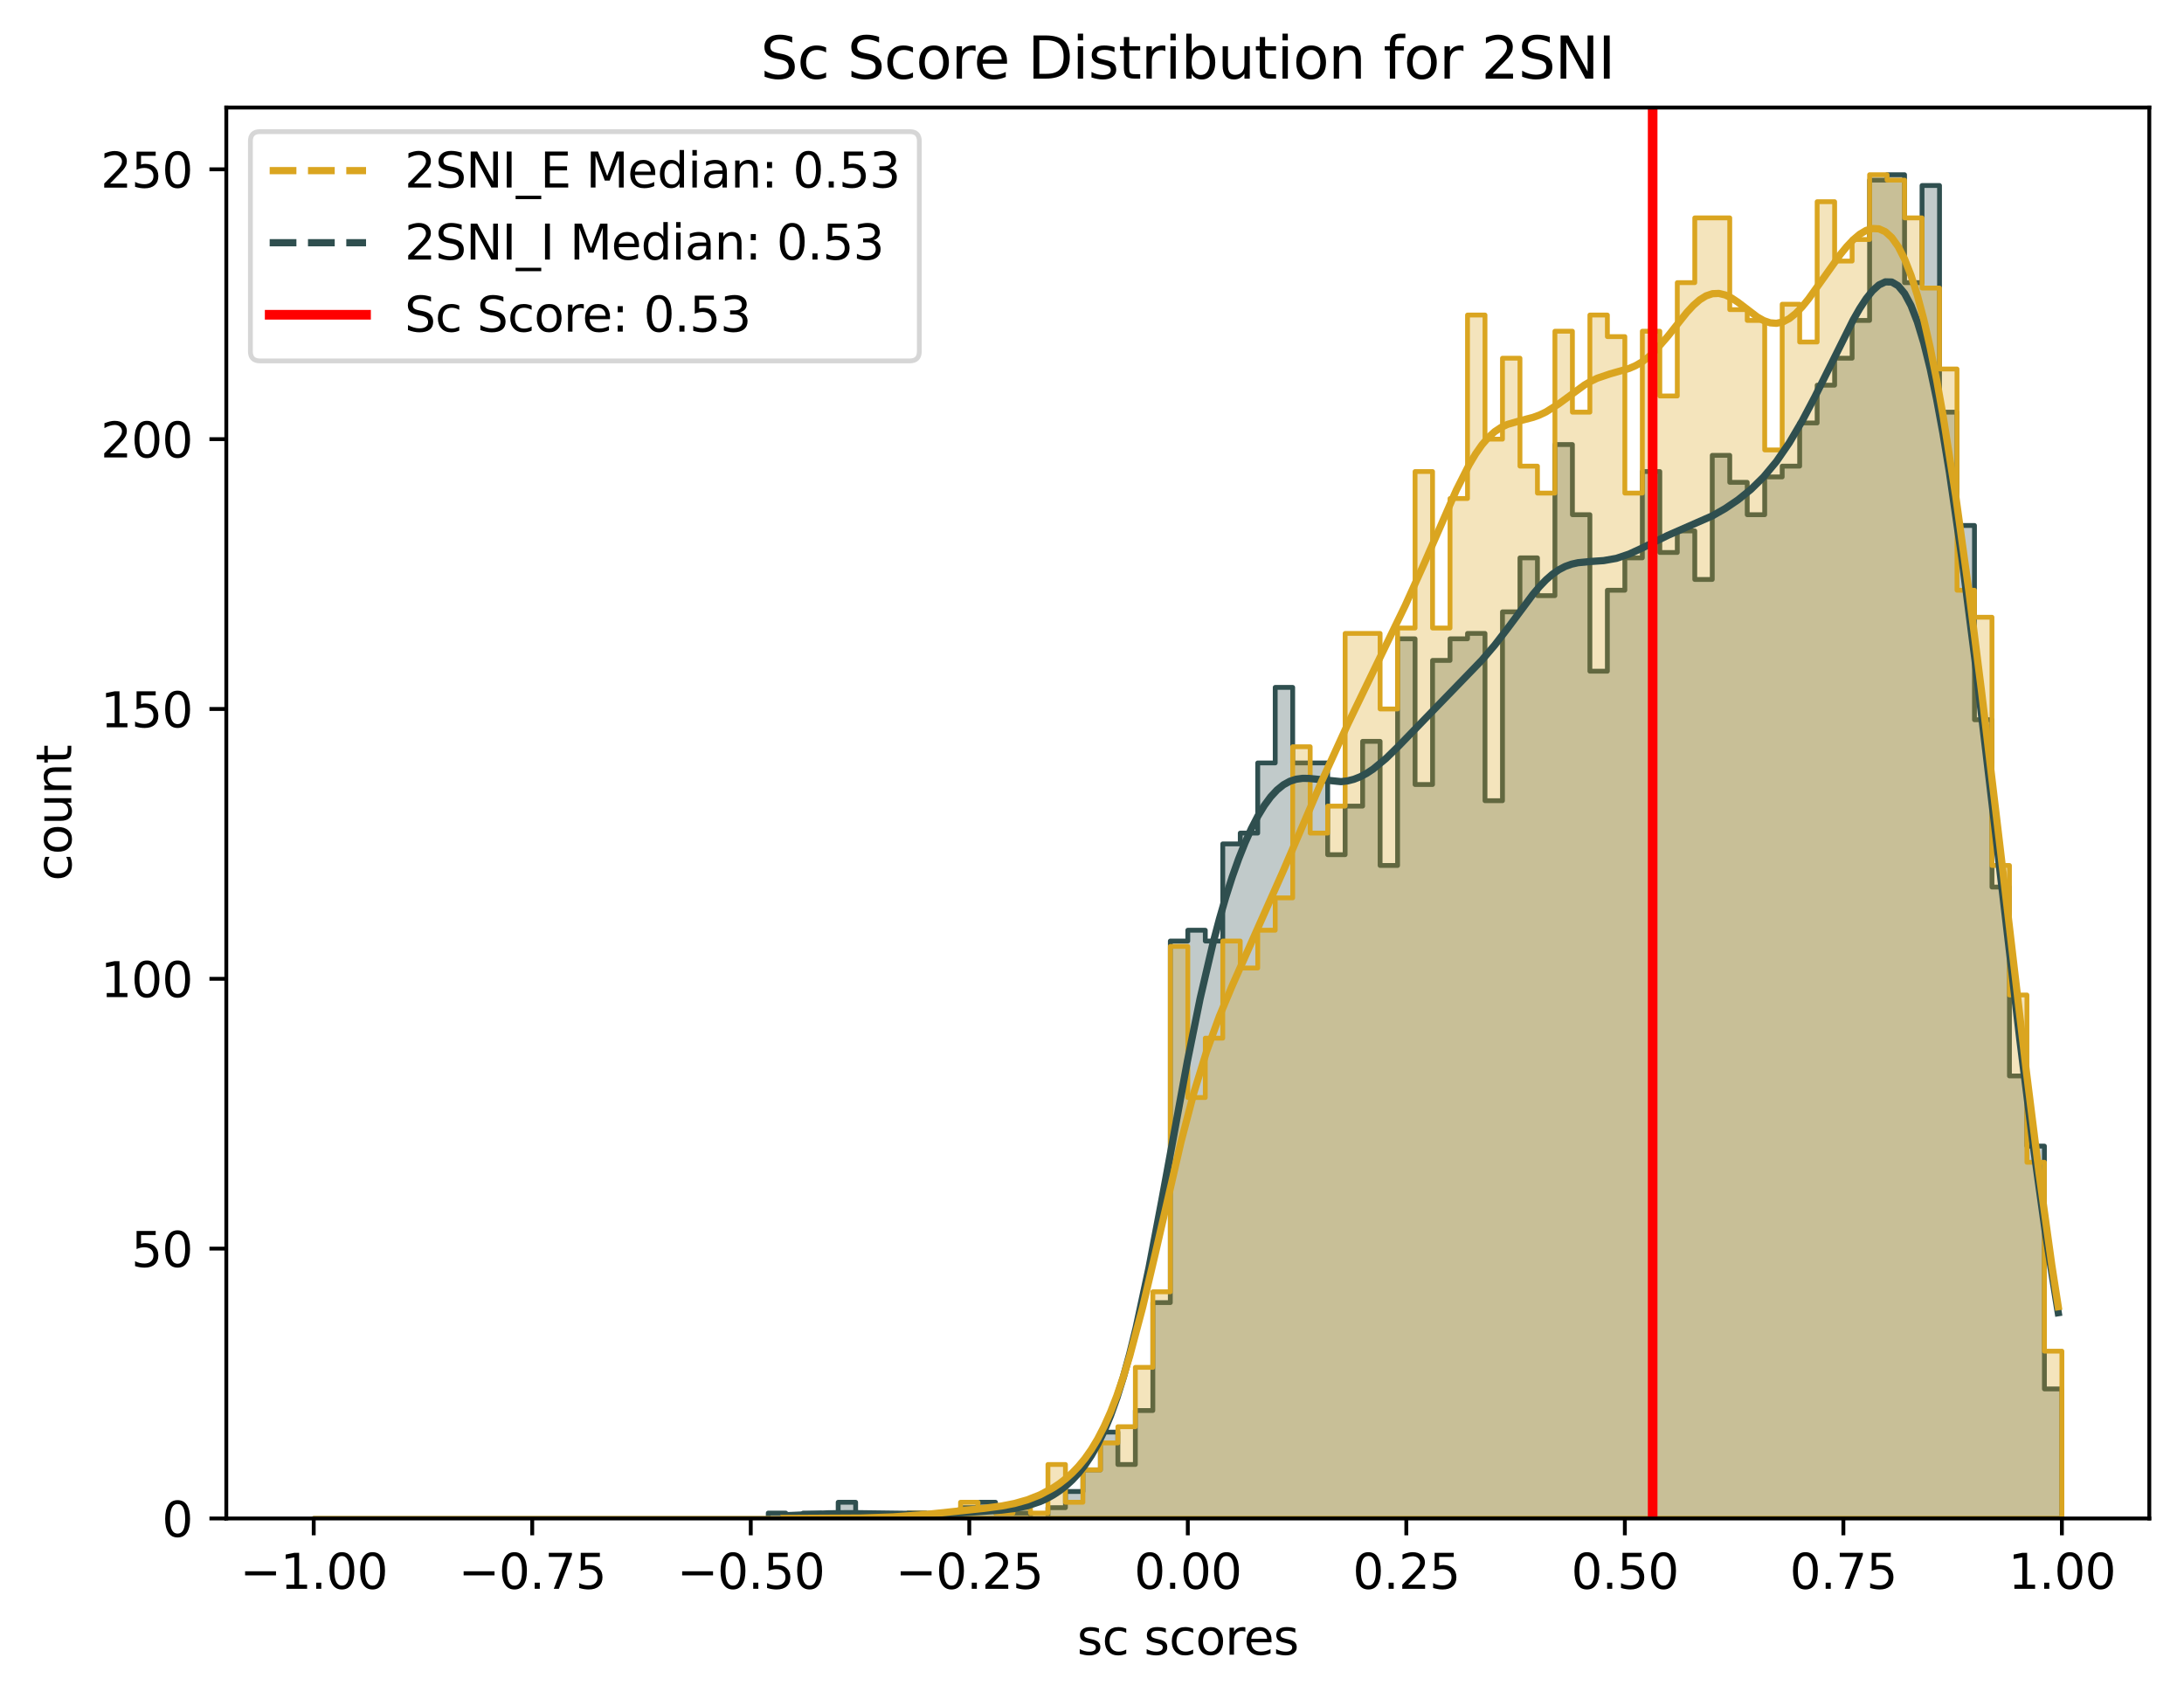 <?xml version="1.0" encoding="utf-8" standalone="no"?>
<!DOCTYPE svg PUBLIC "-//W3C//DTD SVG 1.1//EN"
  "http://www.w3.org/Graphics/SVG/1.1/DTD/svg11.dtd">
<svg xmlns:xlink="http://www.w3.org/1999/xlink" width="453.251pt" height="352.714pt" viewBox="0 0 453.251 352.714" xmlns="http://www.w3.org/2000/svg" version="1.1">
 <defs>
  <style type="text/css">*{stroke-linejoin: round; stroke-linecap: butt}</style>
 </defs>
 <g id="figure_1">
  <g id="patch_1">
   <path d="M 0 352.714 
L 453.251 352.714 
L 453.251 0 
L 0 0 
z
" style="fill: #ffffff"/>
  </g>
  <g id="axes_1">
   <g id="patch_2">
    <path d="M 46.966 315.158 
L 446.051 315.158 
L 446.051 22.318 
L 46.966 22.318 
z
" style="fill: #ffffff"/>
   </g>
   <g id="FillBetweenPolyCollection_1">
    <defs>
     <path id="meee8db1e74" d="M 65.106 -37.556 
L 65.106 -37.556 
L 68.734 -37.556 
L 68.734 -37.556 
L 72.362 -37.556 
L 72.362 -37.556 
L 75.99 -37.556 
L 75.99 -37.556 
L 79.618 -37.556 
L 79.618 -37.556 
L 83.246 -37.556 
L 83.246 -37.556 
L 86.874 -37.556 
L 86.874 -37.556 
L 90.502 -37.556 
L 90.502 -37.556 
L 94.13 -37.556 
L 94.13 -37.556 
L 97.758 -37.556 
L 97.758 -37.556 
L 101.386 -37.556 
L 101.386 -37.556 
L 105.014 -37.556 
L 105.014 -37.556 
L 108.642 -37.556 
L 108.642 -37.556 
L 112.27 -37.556 
L 112.27 -37.556 
L 115.898 -37.556 
L 115.898 -37.556 
L 119.527 -37.556 
L 119.527 -37.556 
L 123.155 -37.556 
L 123.155 -37.556 
L 126.783 -37.556 
L 126.783 -37.556 
L 130.411 -37.556 
L 130.411 -37.556 
L 134.039 -37.556 
L 134.039 -37.556 
L 137.667 -37.556 
L 137.667 -37.556 
L 141.295 -37.556 
L 141.295 -37.556 
L 144.923 -37.556 
L 144.923 -37.556 
L 148.551 -37.556 
L 148.551 -37.556 
L 152.179 -37.556 
L 152.179 -37.556 
L 155.807 -37.556 
L 155.807 -37.556 
L 159.435 -37.556 
L 159.435 -37.556 
L 163.063 -37.556 
L 163.063 -37.556 
L 166.691 -37.556 
L 166.691 -37.556 
L 170.319 -37.556 
L 170.319 -37.556 
L 173.947 -37.556 
L 173.947 -37.556 
L 177.575 -37.556 
L 177.575 -37.556 
L 181.203 -37.556 
L 181.203 -37.556 
L 184.831 -37.556 
L 184.831 -37.556 
L 188.459 -37.556 
L 188.459 -37.556 
L 192.087 -37.556 
L 192.087 -37.556 
L 195.715 -37.556 
L 195.715 -37.556 
L 199.344 -37.556 
L 199.344 -37.556 
L 202.972 -37.556 
L 202.972 -37.556 
L 206.6 -37.556 
L 206.6 -37.556 
L 210.228 -37.556 
L 210.228 -37.556 
L 213.856 -37.556 
L 213.856 -37.556 
L 217.484 -37.556 
L 217.484 -37.556 
L 221.112 -37.556 
L 221.112 -37.556 
L 224.74 -37.556 
L 224.74 -37.556 
L 228.368 -37.556 
L 228.368 -37.556 
L 231.996 -37.556 
L 231.996 -37.556 
L 235.624 -37.556 
L 235.624 -37.556 
L 239.252 -37.556 
L 239.252 -37.556 
L 242.88 -37.556 
L 242.88 -37.556 
L 246.508 -37.556 
L 246.508 -37.556 
L 250.136 -37.556 
L 250.136 -37.556 
L 253.764 -37.556 
L 253.764 -37.556 
L 257.392 -37.556 
L 257.392 -37.556 
L 261.02 -37.556 
L 261.02 -37.556 
L 264.648 -37.556 
L 264.648 -37.556 
L 268.276 -37.556 
L 268.276 -37.556 
L 271.904 -37.556 
L 271.904 -37.556 
L 275.532 -37.556 
L 275.532 -37.556 
L 279.161 -37.556 
L 279.161 -37.556 
L 282.789 -37.556 
L 282.789 -37.556 
L 286.417 -37.556 
L 286.417 -37.556 
L 290.045 -37.556 
L 290.045 -37.556 
L 293.673 -37.556 
L 293.673 -37.556 
L 297.301 -37.556 
L 297.301 -37.556 
L 300.929 -37.556 
L 300.929 -37.556 
L 304.557 -37.556 
L 304.557 -37.556 
L 308.185 -37.556 
L 308.185 -37.556 
L 311.813 -37.556 
L 311.813 -37.556 
L 315.441 -37.556 
L 315.441 -37.556 
L 319.069 -37.556 
L 319.069 -37.556 
L 322.697 -37.556 
L 322.697 -37.556 
L 326.325 -37.556 
L 326.325 -37.556 
L 329.953 -37.556 
L 329.953 -37.556 
L 333.581 -37.556 
L 333.581 -37.556 
L 337.209 -37.556 
L 337.209 -37.556 
L 340.837 -37.556 
L 340.837 -37.556 
L 344.465 -37.556 
L 344.465 -37.556 
L 348.093 -37.556 
L 348.093 -37.556 
L 351.721 -37.556 
L 351.721 -37.556 
L 355.349 -37.556 
L 355.349 -37.556 
L 358.978 -37.556 
L 358.978 -37.556 
L 362.606 -37.556 
L 362.606 -37.556 
L 366.234 -37.556 
L 366.234 -37.556 
L 369.862 -37.556 
L 369.862 -37.556 
L 373.49 -37.556 
L 373.49 -37.556 
L 377.118 -37.556 
L 377.118 -37.556 
L 380.746 -37.556 
L 380.746 -37.556 
L 384.374 -37.556 
L 384.374 -37.556 
L 388.002 -37.556 
L 388.002 -37.556 
L 391.63 -37.556 
L 391.63 -37.556 
L 395.258 -37.556 
L 395.258 -37.556 
L 398.886 -37.556 
L 398.886 -37.556 
L 402.514 -37.556 
L 402.514 -37.556 
L 406.142 -37.556 
L 406.142 -37.556 
L 409.77 -37.556 
L 409.77 -37.556 
L 413.398 -37.556 
L 413.398 -37.556 
L 417.026 -37.556 
L 417.026 -37.556 
L 420.654 -37.556 
L 420.654 -37.556 
L 424.282 -37.556 
L 424.282 -37.556 
L 427.91 -37.556 
L 427.91 -37.556 
L 427.91 -64.438 
L 427.91 -64.438 
L 427.91 -64.438 
L 424.282 -64.438 
L 424.282 -114.84 
L 420.654 -114.84 
L 420.654 -129.401 
L 417.026 -129.401 
L 417.026 -168.603 
L 413.398 -168.603 
L 413.398 -203.325 
L 409.77 -203.325 
L 409.77 -243.648 
L 406.142 -243.648 
L 406.142 -267.169 
L 402.514 -267.169 
L 402.514 -314.211 
L 398.886 -314.211 
L 398.886 -294.05 
L 395.258 -294.05 
L 395.258 -316.451 
L 391.63 -316.451 
L 391.63 -315.331 
L 388.002 -315.331 
L 388.002 -286.21 
L 384.374 -286.21 
L 384.374 -278.369 
L 380.746 -278.369 
L 380.746 -272.769 
L 377.118 -272.769 
L 377.118 -264.929 
L 373.49 -264.929 
L 373.49 -255.968 
L 369.862 -255.968 
L 369.862 -253.728 
L 366.234 -253.728 
L 366.234 -245.888 
L 362.606 -245.888 
L 362.606 -252.608 
L 358.978 -252.608 
L 358.978 -258.208 
L 355.349 -258.208 
L 355.349 -232.447 
L 351.721 -232.447 
L 351.721 -242.527 
L 348.093 -242.527 
L 348.093 -238.047 
L 344.465 -238.047 
L 344.465 -254.848 
L 340.837 -254.848 
L 340.837 -236.927 
L 337.209 -236.927 
L 337.209 -230.207 
L 333.581 -230.207 
L 333.581 -213.406 
L 329.953 -213.406 
L 329.953 -245.888 
L 326.325 -245.888 
L 326.325 -260.448 
L 322.697 -260.448 
L 322.697 -229.087 
L 319.069 -229.087 
L 319.069 -236.927 
L 315.441 -236.927 
L 315.441 -225.727 
L 311.813 -225.727 
L 311.813 -186.524 
L 308.185 -186.524 
L 308.185 -221.246 
L 304.557 -221.246 
L 304.557 -220.126 
L 300.929 -220.126 
L 300.929 -215.646 
L 297.301 -215.646 
L 297.301 -189.885 
L 293.673 -189.885 
L 293.673 -220.126 
L 290.045 -220.126 
L 290.045 -173.084 
L 286.417 -173.084 
L 286.417 -198.845 
L 282.789 -198.845 
L 282.789 -185.404 
L 279.161 -185.404 
L 279.161 -175.324 
L 275.532 -175.324 
L 275.532 -194.365 
L 271.904 -194.365 
L 271.904 -194.365 
L 268.276 -194.365 
L 268.276 -210.046 
L 264.648 -210.046 
L 264.648 -194.365 
L 261.02 -194.365 
L 261.02 -179.804 
L 257.392 -179.804 
L 257.392 -177.564 
L 253.764 -177.564 
L 253.764 -157.403 
L 250.136 -157.403 
L 250.136 -159.643 
L 246.508 -159.643 
L 246.508 -157.403 
L 242.88 -157.403 
L 242.88 -82.359 
L 239.252 -82.359 
L 239.252 -59.957 
L 235.624 -59.957 
L 235.624 -48.757 
L 231.996 -48.757 
L 231.996 -55.477 
L 228.368 -55.477 
L 228.368 -47.637 
L 224.74 -47.637 
L 224.74 -43.157 
L 221.112 -43.157 
L 221.112 -39.796 
L 217.484 -39.796 
L 217.484 -37.556 
L 213.856 -37.556 
L 213.856 -38.676 
L 210.228 -38.676 
L 210.228 -38.676 
L 206.6 -38.676 
L 206.6 -40.916 
L 202.972 -40.916 
L 202.972 -39.796 
L 199.344 -39.796 
L 199.344 -37.556 
L 195.715 -37.556 
L 195.715 -37.556 
L 192.087 -37.556 
L 192.087 -38.676 
L 188.459 -38.676 
L 188.459 -37.556 
L 184.831 -37.556 
L 184.831 -37.556 
L 181.203 -37.556 
L 181.203 -38.676 
L 177.575 -38.676 
L 177.575 -40.916 
L 173.947 -40.916 
L 173.947 -37.556 
L 170.319 -37.556 
L 170.319 -38.676 
L 166.691 -38.676 
L 166.691 -37.556 
L 163.063 -37.556 
L 163.063 -38.676 
L 159.435 -38.676 
L 159.435 -37.556 
L 155.807 -37.556 
L 155.807 -37.556 
L 152.179 -37.556 
L 152.179 -37.556 
L 148.551 -37.556 
L 148.551 -37.556 
L 144.923 -37.556 
L 144.923 -37.556 
L 141.295 -37.556 
L 141.295 -37.556 
L 137.667 -37.556 
L 137.667 -37.556 
L 134.039 -37.556 
L 134.039 -37.556 
L 130.411 -37.556 
L 130.411 -37.556 
L 126.783 -37.556 
L 126.783 -37.556 
L 123.155 -37.556 
L 123.155 -37.556 
L 119.527 -37.556 
L 119.527 -37.556 
L 115.898 -37.556 
L 115.898 -37.556 
L 112.27 -37.556 
L 112.27 -37.556 
L 108.642 -37.556 
L 108.642 -37.556 
L 105.014 -37.556 
L 105.014 -37.556 
L 101.386 -37.556 
L 101.386 -37.556 
L 97.758 -37.556 
L 97.758 -37.556 
L 94.13 -37.556 
L 94.13 -37.556 
L 90.502 -37.556 
L 90.502 -37.556 
L 86.874 -37.556 
L 86.874 -37.556 
L 83.246 -37.556 
L 83.246 -37.556 
L 79.618 -37.556 
L 79.618 -37.556 
L 75.99 -37.556 
L 75.99 -37.556 
L 72.362 -37.556 
L 72.362 -37.556 
L 68.734 -37.556 
L 68.734 -37.556 
L 65.106 -37.556 
z
" style="stroke: #2f4f4f"/>
    </defs>
    <g clip-path="url(#pe06344c5e2)">
     <use xlink:href="#meee8db1e74" x="0" y="352.714" style="fill: #2f4f4f; fill-opacity: 0.3; stroke: #2f4f4f"/>
    </g>
   </g>
   <g id="FillBetweenPolyCollection_2">
    <defs>
     <path id="m849b46dcd7" d="M 65.106 -37.556 
L 65.106 -37.556 
L 68.734 -37.556 
L 68.734 -37.556 
L 72.362 -37.556 
L 72.362 -37.556 
L 75.99 -37.556 
L 75.99 -37.556 
L 79.618 -37.556 
L 79.618 -37.556 
L 83.246 -37.556 
L 83.246 -37.556 
L 86.874 -37.556 
L 86.874 -37.556 
L 90.502 -37.556 
L 90.502 -37.556 
L 94.13 -37.556 
L 94.13 -37.556 
L 97.758 -37.556 
L 97.758 -37.556 
L 101.386 -37.556 
L 101.386 -37.556 
L 105.014 -37.556 
L 105.014 -37.556 
L 108.642 -37.556 
L 108.642 -37.556 
L 112.27 -37.556 
L 112.27 -37.556 
L 115.898 -37.556 
L 115.898 -37.556 
L 119.527 -37.556 
L 119.527 -37.556 
L 123.155 -37.556 
L 123.155 -37.556 
L 126.783 -37.556 
L 126.783 -37.556 
L 130.411 -37.556 
L 130.411 -37.556 
L 134.039 -37.556 
L 134.039 -37.556 
L 137.667 -37.556 
L 137.667 -37.556 
L 141.295 -37.556 
L 141.295 -37.556 
L 144.923 -37.556 
L 144.923 -37.556 
L 148.551 -37.556 
L 148.551 -37.556 
L 152.179 -37.556 
L 152.179 -37.556 
L 155.807 -37.556 
L 155.807 -37.556 
L 159.435 -37.556 
L 159.435 -37.556 
L 163.063 -37.556 
L 163.063 -37.556 
L 166.691 -37.556 
L 166.691 -37.556 
L 170.319 -37.556 
L 170.319 -37.556 
L 173.947 -37.556 
L 173.947 -37.556 
L 177.575 -37.556 
L 177.575 -37.556 
L 181.203 -37.556 
L 181.203 -37.556 
L 184.831 -37.556 
L 184.831 -37.556 
L 188.459 -37.556 
L 188.459 -37.556 
L 192.087 -37.556 
L 192.087 -37.556 
L 195.715 -37.556 
L 195.715 -37.556 
L 199.344 -37.556 
L 199.344 -37.556 
L 202.972 -37.556 
L 202.972 -37.556 
L 206.6 -37.556 
L 206.6 -37.556 
L 210.228 -37.556 
L 210.228 -37.556 
L 213.856 -37.556 
L 213.856 -37.556 
L 217.484 -37.556 
L 217.484 -37.556 
L 221.112 -37.556 
L 221.112 -37.556 
L 224.74 -37.556 
L 224.74 -37.556 
L 228.368 -37.556 
L 228.368 -37.556 
L 231.996 -37.556 
L 231.996 -37.556 
L 235.624 -37.556 
L 235.624 -37.556 
L 239.252 -37.556 
L 239.252 -37.556 
L 242.88 -37.556 
L 242.88 -37.556 
L 246.508 -37.556 
L 246.508 -37.556 
L 250.136 -37.556 
L 250.136 -37.556 
L 253.764 -37.556 
L 253.764 -37.556 
L 257.392 -37.556 
L 257.392 -37.556 
L 261.02 -37.556 
L 261.02 -37.556 
L 264.648 -37.556 
L 264.648 -37.556 
L 268.276 -37.556 
L 268.276 -37.556 
L 271.904 -37.556 
L 271.904 -37.556 
L 275.532 -37.556 
L 275.532 -37.556 
L 279.161 -37.556 
L 279.161 -37.556 
L 282.789 -37.556 
L 282.789 -37.556 
L 286.417 -37.556 
L 286.417 -37.556 
L 290.045 -37.556 
L 290.045 -37.556 
L 293.673 -37.556 
L 293.673 -37.556 
L 297.301 -37.556 
L 297.301 -37.556 
L 300.929 -37.556 
L 300.929 -37.556 
L 304.557 -37.556 
L 304.557 -37.556 
L 308.185 -37.556 
L 308.185 -37.556 
L 311.813 -37.556 
L 311.813 -37.556 
L 315.441 -37.556 
L 315.441 -37.556 
L 319.069 -37.556 
L 319.069 -37.556 
L 322.697 -37.556 
L 322.697 -37.556 
L 326.325 -37.556 
L 326.325 -37.556 
L 329.953 -37.556 
L 329.953 -37.556 
L 333.581 -37.556 
L 333.581 -37.556 
L 337.209 -37.556 
L 337.209 -37.556 
L 340.837 -37.556 
L 340.837 -37.556 
L 344.465 -37.556 
L 344.465 -37.556 
L 348.093 -37.556 
L 348.093 -37.556 
L 351.721 -37.556 
L 351.721 -37.556 
L 355.349 -37.556 
L 355.349 -37.556 
L 358.978 -37.556 
L 358.978 -37.556 
L 362.606 -37.556 
L 362.606 -37.556 
L 366.234 -37.556 
L 366.234 -37.556 
L 369.862 -37.556 
L 369.862 -37.556 
L 373.49 -37.556 
L 373.49 -37.556 
L 377.118 -37.556 
L 377.118 -37.556 
L 380.746 -37.556 
L 380.746 -37.556 
L 384.374 -37.556 
L 384.374 -37.556 
L 388.002 -37.556 
L 388.002 -37.556 
L 391.63 -37.556 
L 391.63 -37.556 
L 395.258 -37.556 
L 395.258 -37.556 
L 398.886 -37.556 
L 398.886 -37.556 
L 402.514 -37.556 
L 402.514 -37.556 
L 406.142 -37.556 
L 406.142 -37.556 
L 409.77 -37.556 
L 409.77 -37.556 
L 413.398 -37.556 
L 413.398 -37.556 
L 417.026 -37.556 
L 417.026 -37.556 
L 420.654 -37.556 
L 420.654 -37.556 
L 424.282 -37.556 
L 424.282 -37.556 
L 427.91 -37.556 
L 427.91 -37.556 
L 427.91 -72.278 
L 427.91 -72.278 
L 427.91 -72.278 
L 424.282 -72.278 
L 424.282 -111.48 
L 420.654 -111.48 
L 420.654 -146.202 
L 417.026 -146.202 
L 417.026 -173.084 
L 413.398 -173.084 
L 413.398 -224.606 
L 409.77 -224.606 
L 409.77 -230.207 
L 406.142 -230.207 
L 406.142 -276.129 
L 402.514 -276.129 
L 402.514 -292.93 
L 398.886 -292.93 
L 398.886 -307.491 
L 395.258 -307.491 
L 395.258 -315.331 
L 391.63 -315.331 
L 391.63 -316.451 
L 388.002 -316.451 
L 388.002 -303.011 
L 384.374 -303.011 
L 384.374 -298.531 
L 380.746 -298.531 
L 380.746 -310.851 
L 377.118 -310.851 
L 377.118 -281.73 
L 373.49 -281.73 
L 373.49 -289.57 
L 369.862 -289.57 
L 369.862 -259.328 
L 366.234 -259.328 
L 366.234 -286.21 
L 362.606 -286.21 
L 362.606 -288.45 
L 358.978 -288.45 
L 358.978 -307.491 
L 355.349 -307.491 
L 355.349 -307.491 
L 351.721 -307.491 
L 351.721 -294.05 
L 348.093 -294.05 
L 348.093 -270.529 
L 344.465 -270.529 
L 344.465 -283.97 
L 340.837 -283.97 
L 340.837 -250.368 
L 337.209 -250.368 
L 337.209 -282.85 
L 333.581 -282.85 
L 333.581 -287.33 
L 329.953 -287.33 
L 329.953 -267.169 
L 326.325 -267.169 
L 326.325 -283.97 
L 322.697 -283.97 
L 322.697 -250.368 
L 319.069 -250.368 
L 319.069 -255.968 
L 315.441 -255.968 
L 315.441 -278.369 
L 311.813 -278.369 
L 311.813 -261.568 
L 308.185 -261.568 
L 308.185 -287.33 
L 304.557 -287.33 
L 304.557 -249.248 
L 300.929 -249.248 
L 300.929 -222.366 
L 297.301 -222.366 
L 297.301 -254.848 
L 293.673 -254.848 
L 293.673 -222.366 
L 290.045 -222.366 
L 290.045 -205.565 
L 286.417 -205.565 
L 286.417 -221.246 
L 282.789 -221.246 
L 282.789 -221.246 
L 279.161 -221.246 
L 279.161 -185.404 
L 275.532 -185.404 
L 275.532 -179.804 
L 271.904 -179.804 
L 271.904 -197.725 
L 268.276 -197.725 
L 268.276 -166.363 
L 264.648 -166.363 
L 264.648 -159.643 
L 261.02 -159.643 
L 261.02 -151.802 
L 257.392 -151.802 
L 257.392 -157.403 
L 253.764 -157.403 
L 253.764 -137.242 
L 250.136 -137.242 
L 250.136 -124.921 
L 246.508 -124.921 
L 246.508 -156.283 
L 242.88 -156.283 
L 242.88 -84.599 
L 239.252 -84.599 
L 239.252 -68.918 
L 235.624 -68.918 
L 235.624 -56.597 
L 231.996 -56.597 
L 231.996 -53.237 
L 228.368 -53.237 
L 228.368 -47.637 
L 224.74 -47.637 
L 224.74 -40.916 
L 221.112 -40.916 
L 221.112 -48.757 
L 217.484 -48.757 
L 217.484 -38.676 
L 213.856 -38.676 
L 213.856 -39.796 
L 210.228 -39.796 
L 210.228 -38.676 
L 206.6 -38.676 
L 206.6 -39.796 
L 202.972 -39.796 
L 202.972 -40.916 
L 199.344 -40.916 
L 199.344 -38.676 
L 195.715 -38.676 
L 195.715 -37.556 
L 192.087 -37.556 
L 192.087 -38.676 
L 188.459 -38.676 
L 188.459 -37.556 
L 184.831 -37.556 
L 184.831 -37.556 
L 181.203 -37.556 
L 181.203 -37.556 
L 177.575 -37.556 
L 177.575 -37.556 
L 173.947 -37.556 
L 173.947 -37.556 
L 170.319 -37.556 
L 170.319 -37.556 
L 166.691 -37.556 
L 166.691 -37.556 
L 163.063 -37.556 
L 163.063 -37.556 
L 159.435 -37.556 
L 159.435 -37.556 
L 155.807 -37.556 
L 155.807 -37.556 
L 152.179 -37.556 
L 152.179 -37.556 
L 148.551 -37.556 
L 148.551 -37.556 
L 144.923 -37.556 
L 144.923 -37.556 
L 141.295 -37.556 
L 141.295 -37.556 
L 137.667 -37.556 
L 137.667 -37.556 
L 134.039 -37.556 
L 134.039 -37.556 
L 130.411 -37.556 
L 130.411 -37.556 
L 126.783 -37.556 
L 126.783 -37.556 
L 123.155 -37.556 
L 123.155 -37.556 
L 119.527 -37.556 
L 119.527 -37.556 
L 115.898 -37.556 
L 115.898 -37.556 
L 112.27 -37.556 
L 112.27 -37.556 
L 108.642 -37.556 
L 108.642 -37.556 
L 105.014 -37.556 
L 105.014 -37.556 
L 101.386 -37.556 
L 101.386 -37.556 
L 97.758 -37.556 
L 97.758 -37.556 
L 94.13 -37.556 
L 94.13 -37.556 
L 90.502 -37.556 
L 90.502 -37.556 
L 86.874 -37.556 
L 86.874 -37.556 
L 83.246 -37.556 
L 83.246 -37.556 
L 79.618 -37.556 
L 79.618 -37.556 
L 75.99 -37.556 
L 75.99 -37.556 
L 72.362 -37.556 
L 72.362 -37.556 
L 68.734 -37.556 
L 68.734 -37.556 
L 65.106 -37.556 
z
" style="stroke: #daa520"/>
    </defs>
    <g clip-path="url(#pe06344c5e2)">
     <use xlink:href="#m849b46dcd7" x="0" y="352.714" style="fill: #daa520; fill-opacity: 0.3; stroke: #daa520"/>
    </g>
   </g>
   <g id="matplotlib.axis_1">
    <g id="xtick_1">
     <g id="line2d_1">
      <defs>
       <path id="m8305d68f7a" d="M 0 0 
L 0 3.5 
" style="stroke: #000000; stroke-width: 0.8"/>
      </defs>
      <g>
       <use xlink:href="#m8305d68f7a" x="65.106" y="315.158" style="stroke: #000000; stroke-width: 0.8"/>
      </g>
     </g>
     <g id="text_1">
      <!-- −1.00 -->
      <g transform="translate(49.783 329.757) scale(0.1 -0.1)">
       <defs>
        <path id="DejaVuSans-2212" d="M 678 2272 
L 4684 2272 
L 4684 1741 
L 678 1741 
L 678 2272 
z
" transform="scale(0.016)"/>
        <path id="DejaVuSans-31" d="M 794 531 
L 1825 531 
L 1825 4091 
L 703 3866 
L 703 4441 
L 1819 4666 
L 2450 4666 
L 2450 531 
L 3481 531 
L 3481 0 
L 794 0 
L 794 531 
z
" transform="scale(0.016)"/>
        <path id="DejaVuSans-2e" d="M 684 794 
L 1344 794 
L 1344 0 
L 684 0 
L 684 794 
z
" transform="scale(0.016)"/>
        <path id="DejaVuSans-30" d="M 2034 4250 
Q 1547 4250 1301 3770 
Q 1056 3291 1056 2328 
Q 1056 1369 1301 889 
Q 1547 409 2034 409 
Q 2525 409 2770 889 
Q 3016 1369 3016 2328 
Q 3016 3291 2770 3770 
Q 2525 4250 2034 4250 
z
M 2034 4750 
Q 2819 4750 3233 4129 
Q 3647 3509 3647 2328 
Q 3647 1150 3233 529 
Q 2819 -91 2034 -91 
Q 1250 -91 836 529 
Q 422 1150 422 2328 
Q 422 3509 836 4129 
Q 1250 4750 2034 4750 
z
" transform="scale(0.016)"/>
       </defs>
       <use xlink:href="#DejaVuSans-2212"/>
       <use xlink:href="#DejaVuSans-31" transform="translate(83.789 0)"/>
       <use xlink:href="#DejaVuSans-2e" transform="translate(147.412 0)"/>
       <use xlink:href="#DejaVuSans-30" transform="translate(179.199 0)"/>
       <use xlink:href="#DejaVuSans-30" transform="translate(242.822 0)"/>
      </g>
     </g>
    </g>
    <g id="xtick_2">
     <g id="line2d_2">
      <g>
       <use xlink:href="#m8305d68f7a" x="110.456" y="315.158" style="stroke: #000000; stroke-width: 0.8"/>
      </g>
     </g>
     <g id="text_2">
      <!-- −0.75 -->
      <g transform="translate(95.134 329.757) scale(0.1 -0.1)">
       <defs>
        <path id="DejaVuSans-37" d="M 525 4666 
L 3525 4666 
L 3525 4397 
L 1831 0 
L 1172 0 
L 2766 4134 
L 525 4134 
L 525 4666 
z
" transform="scale(0.016)"/>
        <path id="DejaVuSans-35" d="M 691 4666 
L 3169 4666 
L 3169 4134 
L 1269 4134 
L 1269 2991 
Q 1406 3038 1543 3061 
Q 1681 3084 1819 3084 
Q 2600 3084 3056 2656 
Q 3513 2228 3513 1497 
Q 3513 744 3044 326 
Q 2575 -91 1722 -91 
Q 1428 -91 1123 -41 
Q 819 9 494 109 
L 494 744 
Q 775 591 1075 516 
Q 1375 441 1709 441 
Q 2250 441 2565 725 
Q 2881 1009 2881 1497 
Q 2881 1984 2565 2268 
Q 2250 2553 1709 2553 
Q 1456 2553 1204 2497 
Q 953 2441 691 2322 
L 691 4666 
z
" transform="scale(0.016)"/>
       </defs>
       <use xlink:href="#DejaVuSans-2212"/>
       <use xlink:href="#DejaVuSans-30" transform="translate(83.789 0)"/>
       <use xlink:href="#DejaVuSans-2e" transform="translate(147.412 0)"/>
       <use xlink:href="#DejaVuSans-37" transform="translate(179.199 0)"/>
       <use xlink:href="#DejaVuSans-35" transform="translate(242.822 0)"/>
      </g>
     </g>
    </g>
    <g id="xtick_3">
     <g id="line2d_3">
      <g>
       <use xlink:href="#m8305d68f7a" x="155.807" y="315.158" style="stroke: #000000; stroke-width: 0.8"/>
      </g>
     </g>
     <g id="text_3">
      <!-- −0.50 -->
      <g transform="translate(140.484 329.757) scale(0.1 -0.1)">
       <use xlink:href="#DejaVuSans-2212"/>
       <use xlink:href="#DejaVuSans-30" transform="translate(83.789 0)"/>
       <use xlink:href="#DejaVuSans-2e" transform="translate(147.412 0)"/>
       <use xlink:href="#DejaVuSans-35" transform="translate(179.199 0)"/>
       <use xlink:href="#DejaVuSans-30" transform="translate(242.822 0)"/>
      </g>
     </g>
    </g>
    <g id="xtick_4">
     <g id="line2d_4">
      <g>
       <use xlink:href="#m8305d68f7a" x="201.158" y="315.158" style="stroke: #000000; stroke-width: 0.8"/>
      </g>
     </g>
     <g id="text_4">
      <!-- −0.25 -->
      <g transform="translate(185.835 329.757) scale(0.1 -0.1)">
       <defs>
        <path id="DejaVuSans-32" d="M 1228 531 
L 3431 531 
L 3431 0 
L 469 0 
L 469 531 
Q 828 903 1448 1529 
Q 2069 2156 2228 2338 
Q 2531 2678 2651 2914 
Q 2772 3150 2772 3378 
Q 2772 3750 2511 3984 
Q 2250 4219 1831 4219 
Q 1534 4219 1204 4116 
Q 875 4013 500 3803 
L 500 4441 
Q 881 4594 1212 4672 
Q 1544 4750 1819 4750 
Q 2544 4750 2975 4387 
Q 3406 4025 3406 3419 
Q 3406 3131 3298 2873 
Q 3191 2616 2906 2266 
Q 2828 2175 2409 1742 
Q 1991 1309 1228 531 
z
" transform="scale(0.016)"/>
       </defs>
       <use xlink:href="#DejaVuSans-2212"/>
       <use xlink:href="#DejaVuSans-30" transform="translate(83.789 0)"/>
       <use xlink:href="#DejaVuSans-2e" transform="translate(147.412 0)"/>
       <use xlink:href="#DejaVuSans-32" transform="translate(179.199 0)"/>
       <use xlink:href="#DejaVuSans-35" transform="translate(242.822 0)"/>
      </g>
     </g>
    </g>
    <g id="xtick_5">
     <g id="line2d_5">
      <g>
       <use xlink:href="#m8305d68f7a" x="246.508" y="315.158" style="stroke: #000000; stroke-width: 0.8"/>
      </g>
     </g>
     <g id="text_5">
      <!-- 0.00 -->
      <g transform="translate(235.375 329.757) scale(0.1 -0.1)">
       <use xlink:href="#DejaVuSans-30"/>
       <use xlink:href="#DejaVuSans-2e" transform="translate(63.623 0)"/>
       <use xlink:href="#DejaVuSans-30" transform="translate(95.41 0)"/>
       <use xlink:href="#DejaVuSans-30" transform="translate(159.033 0)"/>
      </g>
     </g>
    </g>
    <g id="xtick_6">
     <g id="line2d_6">
      <g>
       <use xlink:href="#m8305d68f7a" x="291.859" y="315.158" style="stroke: #000000; stroke-width: 0.8"/>
      </g>
     </g>
     <g id="text_6">
      <!-- 0.25 -->
      <g transform="translate(280.726 329.757) scale(0.1 -0.1)">
       <use xlink:href="#DejaVuSans-30"/>
       <use xlink:href="#DejaVuSans-2e" transform="translate(63.623 0)"/>
       <use xlink:href="#DejaVuSans-32" transform="translate(95.41 0)"/>
       <use xlink:href="#DejaVuSans-35" transform="translate(159.033 0)"/>
      </g>
     </g>
    </g>
    <g id="xtick_7">
     <g id="line2d_7">
      <g>
       <use xlink:href="#m8305d68f7a" x="337.209" y="315.158" style="stroke: #000000; stroke-width: 0.8"/>
      </g>
     </g>
     <g id="text_7">
      <!-- 0.50 -->
      <g transform="translate(326.076 329.757) scale(0.1 -0.1)">
       <use xlink:href="#DejaVuSans-30"/>
       <use xlink:href="#DejaVuSans-2e" transform="translate(63.623 0)"/>
       <use xlink:href="#DejaVuSans-35" transform="translate(95.41 0)"/>
       <use xlink:href="#DejaVuSans-30" transform="translate(159.033 0)"/>
      </g>
     </g>
    </g>
    <g id="xtick_8">
     <g id="line2d_8">
      <g>
       <use xlink:href="#m8305d68f7a" x="382.56" y="315.158" style="stroke: #000000; stroke-width: 0.8"/>
      </g>
     </g>
     <g id="text_8">
      <!-- 0.75 -->
      <g transform="translate(371.427 329.757) scale(0.1 -0.1)">
       <use xlink:href="#DejaVuSans-30"/>
       <use xlink:href="#DejaVuSans-2e" transform="translate(63.623 0)"/>
       <use xlink:href="#DejaVuSans-37" transform="translate(95.41 0)"/>
       <use xlink:href="#DejaVuSans-35" transform="translate(159.033 0)"/>
      </g>
     </g>
    </g>
    <g id="xtick_9">
     <g id="line2d_9">
      <g>
       <use xlink:href="#m8305d68f7a" x="427.91" y="315.158" style="stroke: #000000; stroke-width: 0.8"/>
      </g>
     </g>
     <g id="text_9">
      <!-- 1.00 -->
      <g transform="translate(416.778 329.757) scale(0.1 -0.1)">
       <use xlink:href="#DejaVuSans-31"/>
       <use xlink:href="#DejaVuSans-2e" transform="translate(63.623 0)"/>
       <use xlink:href="#DejaVuSans-30" transform="translate(95.41 0)"/>
       <use xlink:href="#DejaVuSans-30" transform="translate(159.033 0)"/>
      </g>
     </g>
    </g>
    <g id="text_10">
     <!-- sc scores -->
     <g transform="translate(223.528 343.435) scale(0.1 -0.1)">
      <defs>
       <path id="DejaVuSans-73" d="M 2834 3397 
L 2834 2853 
Q 2591 2978 2328 3040 
Q 2066 3103 1784 3103 
Q 1356 3103 1142 2972 
Q 928 2841 928 2578 
Q 928 2378 1081 2264 
Q 1234 2150 1697 2047 
L 1894 2003 
Q 2506 1872 2764 1633 
Q 3022 1394 3022 966 
Q 3022 478 2636 193 
Q 2250 -91 1575 -91 
Q 1294 -91 989 -36 
Q 684 19 347 128 
L 347 722 
Q 666 556 975 473 
Q 1284 391 1588 391 
Q 1994 391 2212 530 
Q 2431 669 2431 922 
Q 2431 1156 2273 1281 
Q 2116 1406 1581 1522 
L 1381 1569 
Q 847 1681 609 1914 
Q 372 2147 372 2553 
Q 372 3047 722 3315 
Q 1072 3584 1716 3584 
Q 2034 3584 2315 3537 
Q 2597 3491 2834 3397 
z
" transform="scale(0.016)"/>
       <path id="DejaVuSans-63" d="M 3122 3366 
L 3122 2828 
Q 2878 2963 2633 3030 
Q 2388 3097 2138 3097 
Q 1578 3097 1268 2742 
Q 959 2388 959 1747 
Q 959 1106 1268 751 
Q 1578 397 2138 397 
Q 2388 397 2633 464 
Q 2878 531 3122 666 
L 3122 134 
Q 2881 22 2623 -34 
Q 2366 -91 2075 -91 
Q 1284 -91 818 406 
Q 353 903 353 1747 
Q 353 2603 823 3093 
Q 1294 3584 2113 3584 
Q 2378 3584 2631 3529 
Q 2884 3475 3122 3366 
z
" transform="scale(0.016)"/>
       <path id="DejaVuSans-20" transform="scale(0.016)"/>
       <path id="DejaVuSans-6f" d="M 1959 3097 
Q 1497 3097 1228 2736 
Q 959 2375 959 1747 
Q 959 1119 1226 758 
Q 1494 397 1959 397 
Q 2419 397 2687 759 
Q 2956 1122 2956 1747 
Q 2956 2369 2687 2733 
Q 2419 3097 1959 3097 
z
M 1959 3584 
Q 2709 3584 3137 3096 
Q 3566 2609 3566 1747 
Q 3566 888 3137 398 
Q 2709 -91 1959 -91 
Q 1206 -91 779 398 
Q 353 888 353 1747 
Q 353 2609 779 3096 
Q 1206 3584 1959 3584 
z
" transform="scale(0.016)"/>
       <path id="DejaVuSans-72" d="M 2631 2963 
Q 2534 3019 2420 3045 
Q 2306 3072 2169 3072 
Q 1681 3072 1420 2755 
Q 1159 2438 1159 1844 
L 1159 0 
L 581 0 
L 581 3500 
L 1159 3500 
L 1159 2956 
Q 1341 3275 1631 3429 
Q 1922 3584 2338 3584 
Q 2397 3584 2469 3576 
Q 2541 3569 2628 3553 
L 2631 2963 
z
" transform="scale(0.016)"/>
       <path id="DejaVuSans-65" d="M 3597 1894 
L 3597 1613 
L 953 1613 
Q 991 1019 1311 708 
Q 1631 397 2203 397 
Q 2534 397 2845 478 
Q 3156 559 3463 722 
L 3463 178 
Q 3153 47 2828 -22 
Q 2503 -91 2169 -91 
Q 1331 -91 842 396 
Q 353 884 353 1716 
Q 353 2575 817 3079 
Q 1281 3584 2069 3584 
Q 2775 3584 3186 3129 
Q 3597 2675 3597 1894 
z
M 3022 2063 
Q 3016 2534 2758 2815 
Q 2500 3097 2075 3097 
Q 1594 3097 1305 2825 
Q 1016 2553 972 2059 
L 3022 2063 
z
" transform="scale(0.016)"/>
      </defs>
      <use xlink:href="#DejaVuSans-73"/>
      <use xlink:href="#DejaVuSans-63" transform="translate(52.1 0)"/>
      <use xlink:href="#DejaVuSans-20" transform="translate(107.08 0)"/>
      <use xlink:href="#DejaVuSans-73" transform="translate(138.867 0)"/>
      <use xlink:href="#DejaVuSans-63" transform="translate(190.967 0)"/>
      <use xlink:href="#DejaVuSans-6f" transform="translate(245.947 0)"/>
      <use xlink:href="#DejaVuSans-72" transform="translate(307.129 0)"/>
      <use xlink:href="#DejaVuSans-65" transform="translate(345.992 0)"/>
      <use xlink:href="#DejaVuSans-73" transform="translate(407.516 0)"/>
     </g>
    </g>
   </g>
   <g id="matplotlib.axis_2">
    <g id="ytick_1">
     <g id="line2d_10">
      <defs>
       <path id="m403db4dd3e" d="M 0 0 
L -3.5 0 
" style="stroke: #000000; stroke-width: 0.8"/>
      </defs>
      <g>
       <use xlink:href="#m403db4dd3e" x="46.966" y="315.158" style="stroke: #000000; stroke-width: 0.8"/>
      </g>
     </g>
     <g id="text_11">
      <!-- 0 -->
      <g transform="translate(33.603 318.957) scale(0.1 -0.1)">
       <use xlink:href="#DejaVuSans-30"/>
      </g>
     </g>
    </g>
    <g id="ytick_2">
     <g id="line2d_11">
      <g>
       <use xlink:href="#m403db4dd3e" x="46.966" y="259.155" style="stroke: #000000; stroke-width: 0.8"/>
      </g>
     </g>
     <g id="text_12">
      <!-- 50 -->
      <g transform="translate(27.241 262.954) scale(0.1 -0.1)">
       <use xlink:href="#DejaVuSans-35"/>
       <use xlink:href="#DejaVuSans-30" transform="translate(63.623 0)"/>
      </g>
     </g>
    </g>
    <g id="ytick_3">
     <g id="line2d_12">
      <g>
       <use xlink:href="#m403db4dd3e" x="46.966" y="203.152" style="stroke: #000000; stroke-width: 0.8"/>
      </g>
     </g>
     <g id="text_13">
      <!-- 100 -->
      <g transform="translate(20.878 206.951) scale(0.1 -0.1)">
       <use xlink:href="#DejaVuSans-31"/>
       <use xlink:href="#DejaVuSans-30" transform="translate(63.623 0)"/>
       <use xlink:href="#DejaVuSans-30" transform="translate(127.246 0)"/>
      </g>
     </g>
    </g>
    <g id="ytick_4">
     <g id="line2d_13">
      <g>
       <use xlink:href="#m403db4dd3e" x="46.966" y="147.149" style="stroke: #000000; stroke-width: 0.8"/>
      </g>
     </g>
     <g id="text_14">
      <!-- 150 -->
      <g transform="translate(20.878 150.948) scale(0.1 -0.1)">
       <use xlink:href="#DejaVuSans-31"/>
       <use xlink:href="#DejaVuSans-35" transform="translate(63.623 0)"/>
       <use xlink:href="#DejaVuSans-30" transform="translate(127.246 0)"/>
      </g>
     </g>
    </g>
    <g id="ytick_5">
     <g id="line2d_14">
      <g>
       <use xlink:href="#m403db4dd3e" x="46.966" y="91.146" style="stroke: #000000; stroke-width: 0.8"/>
      </g>
     </g>
     <g id="text_15">
      <!-- 200 -->
      <g transform="translate(20.878 94.945) scale(0.1 -0.1)">
       <use xlink:href="#DejaVuSans-32"/>
       <use xlink:href="#DejaVuSans-30" transform="translate(63.623 0)"/>
       <use xlink:href="#DejaVuSans-30" transform="translate(127.246 0)"/>
      </g>
     </g>
    </g>
    <g id="ytick_6">
     <g id="line2d_15">
      <g>
       <use xlink:href="#m403db4dd3e" x="46.966" y="35.143" style="stroke: #000000; stroke-width: 0.8"/>
      </g>
     </g>
     <g id="text_16">
      <!-- 250 -->
      <g transform="translate(20.878 38.942) scale(0.1 -0.1)">
       <use xlink:href="#DejaVuSans-32"/>
       <use xlink:href="#DejaVuSans-35" transform="translate(63.623 0)"/>
       <use xlink:href="#DejaVuSans-30" transform="translate(127.246 0)"/>
      </g>
     </g>
    </g>
    <g id="text_17">
     <!-- count -->
     <g transform="translate(14.798 182.844) rotate(-90) scale(0.1 -0.1)">
      <defs>
       <path id="DejaVuSans-75" d="M 544 1381 
L 544 3500 
L 1119 3500 
L 1119 1403 
Q 1119 906 1312 657 
Q 1506 409 1894 409 
Q 2359 409 2629 706 
Q 2900 1003 2900 1516 
L 2900 3500 
L 3475 3500 
L 3475 0 
L 2900 0 
L 2900 538 
Q 2691 219 2414 64 
Q 2138 -91 1772 -91 
Q 1169 -91 856 284 
Q 544 659 544 1381 
z
M 1991 3584 
L 1991 3584 
z
" transform="scale(0.016)"/>
       <path id="DejaVuSans-6e" d="M 3513 2113 
L 3513 0 
L 2938 0 
L 2938 2094 
Q 2938 2591 2744 2837 
Q 2550 3084 2163 3084 
Q 1697 3084 1428 2787 
Q 1159 2491 1159 1978 
L 1159 0 
L 581 0 
L 581 3500 
L 1159 3500 
L 1159 2956 
Q 1366 3272 1645 3428 
Q 1925 3584 2291 3584 
Q 2894 3584 3203 3211 
Q 3513 2838 3513 2113 
z
" transform="scale(0.016)"/>
       <path id="DejaVuSans-74" d="M 1172 4494 
L 1172 3500 
L 2356 3500 
L 2356 3053 
L 1172 3053 
L 1172 1153 
Q 1172 725 1289 603 
Q 1406 481 1766 481 
L 2356 481 
L 2356 0 
L 1766 0 
Q 1100 0 847 248 
Q 594 497 594 1153 
L 594 3053 
L 172 3053 
L 172 3500 
L 594 3500 
L 594 4494 
L 1172 4494 
z
" transform="scale(0.016)"/>
      </defs>
      <use xlink:href="#DejaVuSans-63"/>
      <use xlink:href="#DejaVuSans-6f" transform="translate(54.98 0)"/>
      <use xlink:href="#DejaVuSans-75" transform="translate(116.162 0)"/>
      <use xlink:href="#DejaVuSans-6e" transform="translate(179.541 0)"/>
      <use xlink:href="#DejaVuSans-74" transform="translate(242.92 0)"/>
     </g>
    </g>
   </g>
   <g id="line2d_16">
    <path d="M 162.698 314.604 
L 172.001 314.193 
L 177.316 314.164 
L 191.935 314.358 
L 198.579 314.029 
L 207.882 313.418 
L 210.54 313.086 
L 213.197 312.533 
L 215.855 311.648 
L 217.184 311.046 
L 218.513 310.319 
L 219.842 309.449 
L 221.171 308.416 
L 222.5 307.198 
L 223.829 305.763 
L 225.158 304.074 
L 226.487 302.087 
L 227.816 299.75 
L 229.145 297.009 
L 230.473 293.806 
L 231.802 290.09 
L 233.131 285.823 
L 234.46 280.981 
L 235.789 275.566 
L 238.447 263.162 
L 241.105 249.182 
L 246.421 220.266 
L 249.078 207.185 
L 251.736 195.778 
L 253.065 190.752 
L 254.394 186.171 
L 255.723 182.018 
L 257.052 178.276 
L 258.381 174.932 
L 259.71 171.974 
L 261.039 169.4 
L 262.368 167.207 
L 263.697 165.396 
L 265.026 163.96 
L 266.355 162.887 
L 267.683 162.154 
L 269.012 161.723 
L 270.341 161.547 
L 271.67 161.565 
L 278.315 162.232 
L 279.644 162.076 
L 280.973 161.741 
L 282.302 161.218 
L 283.631 160.51 
L 284.96 159.63 
L 287.617 157.439 
L 290.275 154.842 
L 303.565 141.12 
L 307.551 136.997 
L 310.209 133.887 
L 312.867 130.432 
L 318.183 123.297 
L 319.512 121.733 
L 320.841 120.353 
L 322.17 119.19 
L 323.499 118.262 
L 324.827 117.569 
L 326.156 117.091 
L 327.485 116.793 
L 330.143 116.535 
L 332.801 116.354 
L 335.459 115.886 
L 338.117 114.989 
L 340.775 113.756 
L 346.09 111.137 
L 355.393 107.054 
L 358.051 105.536 
L 360.709 103.732 
L 363.366 101.58 
L 366.024 98.969 
L 368.682 95.769 
L 371.34 91.902 
L 373.998 87.386 
L 376.656 82.343 
L 384.629 66.344 
L 385.958 64.028 
L 387.287 61.993 
L 388.616 60.33 
L 389.945 59.135 
L 391.274 58.505 
L 392.603 58.535 
L 393.932 59.313 
L 395.261 60.914 
L 396.59 63.402 
L 397.919 66.819 
L 399.247 71.192 
L 400.576 76.523 
L 401.905 82.797 
L 403.234 89.976 
L 404.563 98.004 
L 407.221 116.305 
L 409.879 136.973 
L 413.866 170.562 
L 419.181 215.765 
L 421.839 236.815 
L 424.497 255.906 
L 427.155 272.452 
L 427.155 272.452 
" clip-path="url(#pe06344c5e2)" style="fill: none; stroke: #2f4f4f; stroke-width: 1.5; stroke-linecap: square"/>
   </g>
   <g id="line2d_17">
    <path d="M 162.698 315.158 
L 178.645 315.072 
L 185.29 314.839 
L 191.935 314.35 
L 203.895 313.098 
L 207.882 312.571 
L 210.54 312.048 
L 213.197 311.299 
L 215.855 310.25 
L 218.513 308.826 
L 219.842 307.942 
L 221.171 306.918 
L 222.5 305.73 
L 223.829 304.346 
L 225.158 302.731 
L 226.487 300.842 
L 227.816 298.633 
L 229.145 296.06 
L 230.473 293.079 
L 231.802 289.655 
L 233.131 285.767 
L 234.46 281.411 
L 237.118 271.408 
L 239.776 260.115 
L 245.092 237.021 
L 247.75 226.869 
L 250.407 218.208 
L 253.065 210.916 
L 255.723 204.576 
L 266.355 180.658 
L 274.328 162.084 
L 279.644 150.435 
L 284.96 139.439 
L 291.604 125.727 
L 295.591 116.898 
L 302.236 101.725 
L 304.894 96.455 
L 306.222 94.225 
L 307.551 92.327 
L 308.88 90.781 
L 310.209 89.582 
L 311.538 88.7 
L 312.867 88.079 
L 315.525 87.31 
L 318.183 86.62 
L 319.512 86.132 
L 320.841 85.5 
L 323.499 83.814 
L 328.814 79.917 
L 330.143 79.139 
L 331.472 78.503 
L 334.13 77.602 
L 338.117 76.466 
L 339.446 75.886 
L 340.775 75.112 
L 342.104 74.112 
L 343.432 72.881 
L 346.09 69.839 
L 350.077 64.831 
L 351.406 63.399 
L 352.735 62.235 
L 354.064 61.406 
L 355.393 60.957 
L 356.722 60.901 
L 358.051 61.219 
L 359.38 61.861 
L 360.709 62.747 
L 364.695 65.783 
L 366.024 66.539 
L 367.353 67 
L 368.682 67.102 
L 370.011 66.81 
L 371.34 66.121 
L 372.669 65.062 
L 373.998 63.683 
L 375.327 62.053 
L 377.985 58.342 
L 381.971 52.753 
L 383.3 51.139 
L 384.629 49.742 
L 385.958 48.618 
L 387.287 47.826 
L 388.616 47.43 
L 389.945 47.497 
L 391.274 48.096 
L 392.603 49.298 
L 393.932 51.167 
L 395.261 53.764 
L 396.59 57.134 
L 397.919 61.311 
L 399.247 66.313 
L 400.576 72.139 
L 401.905 78.769 
L 403.234 86.167 
L 405.892 103.054 
L 408.55 122.284 
L 411.208 143.278 
L 415.195 176.823 
L 420.51 222.181 
L 423.168 243.461 
L 425.826 262.652 
L 427.155 271.206 
L 427.155 271.206 
" clip-path="url(#pe06344c5e2)" style="fill: none; stroke: #daa520; stroke-width: 1.5; stroke-linecap: square"/>
   </g>
   <g id="line2d_18">
    <path d="M 343.039 315.158 
L 343.039 22.318 
" clip-path="url(#pe06344c5e2)" style="fill: none; stroke-dasharray: 5.55,2.4; stroke-dashoffset: 0; stroke: #daa520; stroke-width: 1.5"/>
   </g>
   <g id="line2d_19">
    <path d="M 342.92 315.158 
L 342.92 22.318 
" clip-path="url(#pe06344c5e2)" style="fill: none; stroke-dasharray: 5.55,2.4; stroke-dashoffset: 0; stroke: #2f4f4f; stroke-width: 1.5"/>
   </g>
   <g id="line2d_20">
    <path d="M 342.979 315.158 
L 342.979 22.318 
" clip-path="url(#pe06344c5e2)" style="fill: none; stroke: #ff0000; stroke-width: 2; stroke-linecap: square"/>
   </g>
   <g id="patch_3">
    <path d="M 46.966 315.158 
L 46.966 22.318 
" style="fill: none; stroke: #000000; stroke-width: 0.8; stroke-linejoin: miter; stroke-linecap: square"/>
   </g>
   <g id="patch_4">
    <path d="M 446.051 315.158 
L 446.051 22.318 
" style="fill: none; stroke: #000000; stroke-width: 0.8; stroke-linejoin: miter; stroke-linecap: square"/>
   </g>
   <g id="patch_5">
    <path d="M 46.966 315.158 
L 446.051 315.158 
" style="fill: none; stroke: #000000; stroke-width: 0.8; stroke-linejoin: miter; stroke-linecap: square"/>
   </g>
   <g id="patch_6">
    <path d="M 46.966 22.318 
L 446.051 22.318 
" style="fill: none; stroke: #000000; stroke-width: 0.8; stroke-linejoin: miter; stroke-linecap: square"/>
   </g>
   <g id="text_18">
    <!-- Sc Score Distribution for 2SNI -->
    <g transform="translate(157.832 16.318) scale(0.12 -0.12)">
     <defs>
      <path id="DejaVuSans-53" d="M 3425 4513 
L 3425 3897 
Q 3066 4069 2747 4153 
Q 2428 4238 2131 4238 
Q 1616 4238 1336 4038 
Q 1056 3838 1056 3469 
Q 1056 3159 1242 3001 
Q 1428 2844 1947 2747 
L 2328 2669 
Q 3034 2534 3370 2195 
Q 3706 1856 3706 1288 
Q 3706 609 3251 259 
Q 2797 -91 1919 -91 
Q 1588 -91 1214 -16 
Q 841 59 441 206 
L 441 856 
Q 825 641 1194 531 
Q 1563 422 1919 422 
Q 2459 422 2753 634 
Q 3047 847 3047 1241 
Q 3047 1584 2836 1778 
Q 2625 1972 2144 2069 
L 1759 2144 
Q 1053 2284 737 2584 
Q 422 2884 422 3419 
Q 422 4038 858 4394 
Q 1294 4750 2059 4750 
Q 2388 4750 2728 4690 
Q 3069 4631 3425 4513 
z
" transform="scale(0.016)"/>
      <path id="DejaVuSans-44" d="M 1259 4147 
L 1259 519 
L 2022 519 
Q 2988 519 3436 956 
Q 3884 1394 3884 2338 
Q 3884 3275 3436 3711 
Q 2988 4147 2022 4147 
L 1259 4147 
z
M 628 4666 
L 1925 4666 
Q 3281 4666 3915 4102 
Q 4550 3538 4550 2338 
Q 4550 1131 3912 565 
Q 3275 0 1925 0 
L 628 0 
L 628 4666 
z
" transform="scale(0.016)"/>
      <path id="DejaVuSans-69" d="M 603 3500 
L 1178 3500 
L 1178 0 
L 603 0 
L 603 3500 
z
M 603 4863 
L 1178 4863 
L 1178 4134 
L 603 4134 
L 603 4863 
z
" transform="scale(0.016)"/>
      <path id="DejaVuSans-62" d="M 3116 1747 
Q 3116 2381 2855 2742 
Q 2594 3103 2138 3103 
Q 1681 3103 1420 2742 
Q 1159 2381 1159 1747 
Q 1159 1113 1420 752 
Q 1681 391 2138 391 
Q 2594 391 2855 752 
Q 3116 1113 3116 1747 
z
M 1159 2969 
Q 1341 3281 1617 3432 
Q 1894 3584 2278 3584 
Q 2916 3584 3314 3078 
Q 3713 2572 3713 1747 
Q 3713 922 3314 415 
Q 2916 -91 2278 -91 
Q 1894 -91 1617 61 
Q 1341 213 1159 525 
L 1159 0 
L 581 0 
L 581 4863 
L 1159 4863 
L 1159 2969 
z
" transform="scale(0.016)"/>
      <path id="DejaVuSans-66" d="M 2375 4863 
L 2375 4384 
L 1825 4384 
Q 1516 4384 1395 4259 
Q 1275 4134 1275 3809 
L 1275 3500 
L 2222 3500 
L 2222 3053 
L 1275 3053 
L 1275 0 
L 697 0 
L 697 3053 
L 147 3053 
L 147 3500 
L 697 3500 
L 697 3744 
Q 697 4328 969 4595 
Q 1241 4863 1831 4863 
L 2375 4863 
z
" transform="scale(0.016)"/>
      <path id="DejaVuSans-4e" d="M 628 4666 
L 1478 4666 
L 3547 763 
L 3547 4666 
L 4159 4666 
L 4159 0 
L 3309 0 
L 1241 3903 
L 1241 0 
L 628 0 
L 628 4666 
z
" transform="scale(0.016)"/>
      <path id="DejaVuSans-49" d="M 628 4666 
L 1259 4666 
L 1259 0 
L 628 0 
L 628 4666 
z
" transform="scale(0.016)"/>
     </defs>
     <use xlink:href="#DejaVuSans-53"/>
     <use xlink:href="#DejaVuSans-63" transform="translate(63.477 0)"/>
     <use xlink:href="#DejaVuSans-20" transform="translate(118.457 0)"/>
     <use xlink:href="#DejaVuSans-53" transform="translate(150.244 0)"/>
     <use xlink:href="#DejaVuSans-63" transform="translate(213.721 0)"/>
     <use xlink:href="#DejaVuSans-6f" transform="translate(268.701 0)"/>
     <use xlink:href="#DejaVuSans-72" transform="translate(329.883 0)"/>
     <use xlink:href="#DejaVuSans-65" transform="translate(368.746 0)"/>
     <use xlink:href="#DejaVuSans-20" transform="translate(430.27 0)"/>
     <use xlink:href="#DejaVuSans-44" transform="translate(462.057 0)"/>
     <use xlink:href="#DejaVuSans-69" transform="translate(539.059 0)"/>
     <use xlink:href="#DejaVuSans-73" transform="translate(566.842 0)"/>
     <use xlink:href="#DejaVuSans-74" transform="translate(618.941 0)"/>
     <use xlink:href="#DejaVuSans-72" transform="translate(658.15 0)"/>
     <use xlink:href="#DejaVuSans-69" transform="translate(699.264 0)"/>
     <use xlink:href="#DejaVuSans-62" transform="translate(727.047 0)"/>
     <use xlink:href="#DejaVuSans-75" transform="translate(790.523 0)"/>
     <use xlink:href="#DejaVuSans-74" transform="translate(853.902 0)"/>
     <use xlink:href="#DejaVuSans-69" transform="translate(893.111 0)"/>
     <use xlink:href="#DejaVuSans-6f" transform="translate(920.895 0)"/>
     <use xlink:href="#DejaVuSans-6e" transform="translate(982.076 0)"/>
     <use xlink:href="#DejaVuSans-20" transform="translate(1045.455 0)"/>
     <use xlink:href="#DejaVuSans-66" transform="translate(1077.242 0)"/>
     <use xlink:href="#DejaVuSans-6f" transform="translate(1112.447 0)"/>
     <use xlink:href="#DejaVuSans-72" transform="translate(1173.629 0)"/>
     <use xlink:href="#DejaVuSans-20" transform="translate(1214.742 0)"/>
     <use xlink:href="#DejaVuSans-32" transform="translate(1246.529 0)"/>
     <use xlink:href="#DejaVuSans-53" transform="translate(1310.152 0)"/>
     <use xlink:href="#DejaVuSans-4e" transform="translate(1373.629 0)"/>
     <use xlink:href="#DejaVuSans-49" transform="translate(1448.434 0)"/>
    </g>
   </g>
   <g id="legend_1">
    <g id="patch_7">
     <path d="M 53.966 74.909 
L 188.791 74.909 
Q 190.791 74.909 190.791 72.909 
L 190.791 29.318 
Q 190.791 27.318 188.791 27.318 
L 53.966 27.318 
Q 51.966 27.318 51.966 29.318 
L 51.966 72.909 
Q 51.966 74.909 53.966 74.909 
z
" style="fill: #ffffff; opacity: 0.8; stroke: #cccccc; stroke-linejoin: miter"/>
    </g>
    <g id="line2d_21">
     <path d="M 55.966 35.417 
L 65.966 35.417 
L 75.966 35.417 
" style="fill: none; stroke-dasharray: 5.55,2.4; stroke-dashoffset: 0; stroke: #daa520; stroke-width: 1.5"/>
    </g>
    <g id="text_19">
     <!-- 2SNI_E Median: 0.53 -->
     <g transform="translate(83.966 38.917) scale(0.1 -0.1)">
      <defs>
       <path id="DejaVuSans-5f" d="M 3263 -1063 
L 3263 -1509 
L -63 -1509 
L -63 -1063 
L 3263 -1063 
z
" transform="scale(0.016)"/>
       <path id="DejaVuSans-45" d="M 628 4666 
L 3578 4666 
L 3578 4134 
L 1259 4134 
L 1259 2753 
L 3481 2753 
L 3481 2222 
L 1259 2222 
L 1259 531 
L 3634 531 
L 3634 0 
L 628 0 
L 628 4666 
z
" transform="scale(0.016)"/>
       <path id="DejaVuSans-4d" d="M 628 4666 
L 1569 4666 
L 2759 1491 
L 3956 4666 
L 4897 4666 
L 4897 0 
L 4281 0 
L 4281 4097 
L 3078 897 
L 2444 897 
L 1241 4097 
L 1241 0 
L 628 0 
L 628 4666 
z
" transform="scale(0.016)"/>
       <path id="DejaVuSans-64" d="M 2906 2969 
L 2906 4863 
L 3481 4863 
L 3481 0 
L 2906 0 
L 2906 525 
Q 2725 213 2448 61 
Q 2172 -91 1784 -91 
Q 1150 -91 751 415 
Q 353 922 353 1747 
Q 353 2572 751 3078 
Q 1150 3584 1784 3584 
Q 2172 3584 2448 3432 
Q 2725 3281 2906 2969 
z
M 947 1747 
Q 947 1113 1208 752 
Q 1469 391 1925 391 
Q 2381 391 2643 752 
Q 2906 1113 2906 1747 
Q 2906 2381 2643 2742 
Q 2381 3103 1925 3103 
Q 1469 3103 1208 2742 
Q 947 2381 947 1747 
z
" transform="scale(0.016)"/>
       <path id="DejaVuSans-61" d="M 2194 1759 
Q 1497 1759 1228 1600 
Q 959 1441 959 1056 
Q 959 750 1161 570 
Q 1363 391 1709 391 
Q 2188 391 2477 730 
Q 2766 1069 2766 1631 
L 2766 1759 
L 2194 1759 
z
M 3341 1997 
L 3341 0 
L 2766 0 
L 2766 531 
Q 2569 213 2275 61 
Q 1981 -91 1556 -91 
Q 1019 -91 701 211 
Q 384 513 384 1019 
Q 384 1609 779 1909 
Q 1175 2209 1959 2209 
L 2766 2209 
L 2766 2266 
Q 2766 2663 2505 2880 
Q 2244 3097 1772 3097 
Q 1472 3097 1187 3025 
Q 903 2953 641 2809 
L 641 3341 
Q 956 3463 1253 3523 
Q 1550 3584 1831 3584 
Q 2591 3584 2966 3190 
Q 3341 2797 3341 1997 
z
" transform="scale(0.016)"/>
       <path id="DejaVuSans-3a" d="M 750 794 
L 1409 794 
L 1409 0 
L 750 0 
L 750 794 
z
M 750 3309 
L 1409 3309 
L 1409 2516 
L 750 2516 
L 750 3309 
z
" transform="scale(0.016)"/>
       <path id="DejaVuSans-33" d="M 2597 2516 
Q 3050 2419 3304 2112 
Q 3559 1806 3559 1356 
Q 3559 666 3084 287 
Q 2609 -91 1734 -91 
Q 1441 -91 1130 -33 
Q 819 25 488 141 
L 488 750 
Q 750 597 1062 519 
Q 1375 441 1716 441 
Q 2309 441 2620 675 
Q 2931 909 2931 1356 
Q 2931 1769 2642 2001 
Q 2353 2234 1838 2234 
L 1294 2234 
L 1294 2753 
L 1863 2753 
Q 2328 2753 2575 2939 
Q 2822 3125 2822 3475 
Q 2822 3834 2567 4026 
Q 2313 4219 1838 4219 
Q 1578 4219 1281 4162 
Q 984 4106 628 3988 
L 628 4550 
Q 988 4650 1302 4700 
Q 1616 4750 1894 4750 
Q 2613 4750 3031 4423 
Q 3450 4097 3450 3541 
Q 3450 3153 3228 2886 
Q 3006 2619 2597 2516 
z
" transform="scale(0.016)"/>
      </defs>
      <use xlink:href="#DejaVuSans-32"/>
      <use xlink:href="#DejaVuSans-53" transform="translate(63.623 0)"/>
      <use xlink:href="#DejaVuSans-4e" transform="translate(127.1 0)"/>
      <use xlink:href="#DejaVuSans-49" transform="translate(201.904 0)"/>
      <use xlink:href="#DejaVuSans-5f" transform="translate(231.396 0)"/>
      <use xlink:href="#DejaVuSans-45" transform="translate(281.396 0)"/>
      <use xlink:href="#DejaVuSans-20" transform="translate(344.58 0)"/>
      <use xlink:href="#DejaVuSans-4d" transform="translate(376.367 0)"/>
      <use xlink:href="#DejaVuSans-65" transform="translate(462.646 0)"/>
      <use xlink:href="#DejaVuSans-64" transform="translate(524.17 0)"/>
      <use xlink:href="#DejaVuSans-69" transform="translate(587.646 0)"/>
      <use xlink:href="#DejaVuSans-61" transform="translate(615.43 0)"/>
      <use xlink:href="#DejaVuSans-6e" transform="translate(676.709 0)"/>
      <use xlink:href="#DejaVuSans-3a" transform="translate(740.088 0)"/>
      <use xlink:href="#DejaVuSans-20" transform="translate(773.779 0)"/>
      <use xlink:href="#DejaVuSans-30" transform="translate(805.566 0)"/>
      <use xlink:href="#DejaVuSans-2e" transform="translate(869.189 0)"/>
      <use xlink:href="#DejaVuSans-35" transform="translate(900.977 0)"/>
      <use xlink:href="#DejaVuSans-33" transform="translate(964.6 0)"/>
     </g>
    </g>
    <g id="line2d_22">
     <path d="M 55.966 50.373 
L 65.966 50.373 
L 75.966 50.373 
" style="fill: none; stroke-dasharray: 5.55,2.4; stroke-dashoffset: 0; stroke: #2f4f4f; stroke-width: 1.5"/>
    </g>
    <g id="text_20">
     <!-- 2SNI_I Median: 0.53 -->
     <g transform="translate(83.966 53.873) scale(0.1 -0.1)">
      <use xlink:href="#DejaVuSans-32"/>
      <use xlink:href="#DejaVuSans-53" transform="translate(63.623 0)"/>
      <use xlink:href="#DejaVuSans-4e" transform="translate(127.1 0)"/>
      <use xlink:href="#DejaVuSans-49" transform="translate(201.904 0)"/>
      <use xlink:href="#DejaVuSans-5f" transform="translate(231.396 0)"/>
      <use xlink:href="#DejaVuSans-49" transform="translate(281.396 0)"/>
      <use xlink:href="#DejaVuSans-20" transform="translate(310.889 0)"/>
      <use xlink:href="#DejaVuSans-4d" transform="translate(342.676 0)"/>
      <use xlink:href="#DejaVuSans-65" transform="translate(428.955 0)"/>
      <use xlink:href="#DejaVuSans-64" transform="translate(490.479 0)"/>
      <use xlink:href="#DejaVuSans-69" transform="translate(553.955 0)"/>
      <use xlink:href="#DejaVuSans-61" transform="translate(581.738 0)"/>
      <use xlink:href="#DejaVuSans-6e" transform="translate(643.018 0)"/>
      <use xlink:href="#DejaVuSans-3a" transform="translate(706.396 0)"/>
      <use xlink:href="#DejaVuSans-20" transform="translate(740.088 0)"/>
      <use xlink:href="#DejaVuSans-30" transform="translate(771.875 0)"/>
      <use xlink:href="#DejaVuSans-2e" transform="translate(835.498 0)"/>
      <use xlink:href="#DejaVuSans-35" transform="translate(867.285 0)"/>
      <use xlink:href="#DejaVuSans-33" transform="translate(930.908 0)"/>
     </g>
    </g>
    <g id="line2d_23">
     <path d="M 55.966 65.329 
L 65.966 65.329 
L 75.966 65.329 
" style="fill: none; stroke: #ff0000; stroke-width: 2; stroke-linecap: square"/>
    </g>
    <g id="text_21">
     <!-- Sc Score: 0.53 -->
     <g transform="translate(83.966 68.829) scale(0.1 -0.1)">
      <use xlink:href="#DejaVuSans-53"/>
      <use xlink:href="#DejaVuSans-63" transform="translate(63.477 0)"/>
      <use xlink:href="#DejaVuSans-20" transform="translate(118.457 0)"/>
      <use xlink:href="#DejaVuSans-53" transform="translate(150.244 0)"/>
      <use xlink:href="#DejaVuSans-63" transform="translate(213.721 0)"/>
      <use xlink:href="#DejaVuSans-6f" transform="translate(268.701 0)"/>
      <use xlink:href="#DejaVuSans-72" transform="translate(329.883 0)"/>
      <use xlink:href="#DejaVuSans-65" transform="translate(368.746 0)"/>
      <use xlink:href="#DejaVuSans-3a" transform="translate(430.27 0)"/>
      <use xlink:href="#DejaVuSans-20" transform="translate(463.961 0)"/>
      <use xlink:href="#DejaVuSans-30" transform="translate(495.748 0)"/>
      <use xlink:href="#DejaVuSans-2e" transform="translate(559.371 0)"/>
      <use xlink:href="#DejaVuSans-35" transform="translate(591.158 0)"/>
      <use xlink:href="#DejaVuSans-33" transform="translate(654.781 0)"/>
     </g>
    </g>
   </g>
  </g>
 </g>
 <defs>
  <clipPath id="pe06344c5e2">
   <rect x="46.966" y="22.318" width="399.085" height="292.84"/>
  </clipPath>
 </defs>
</svg>
